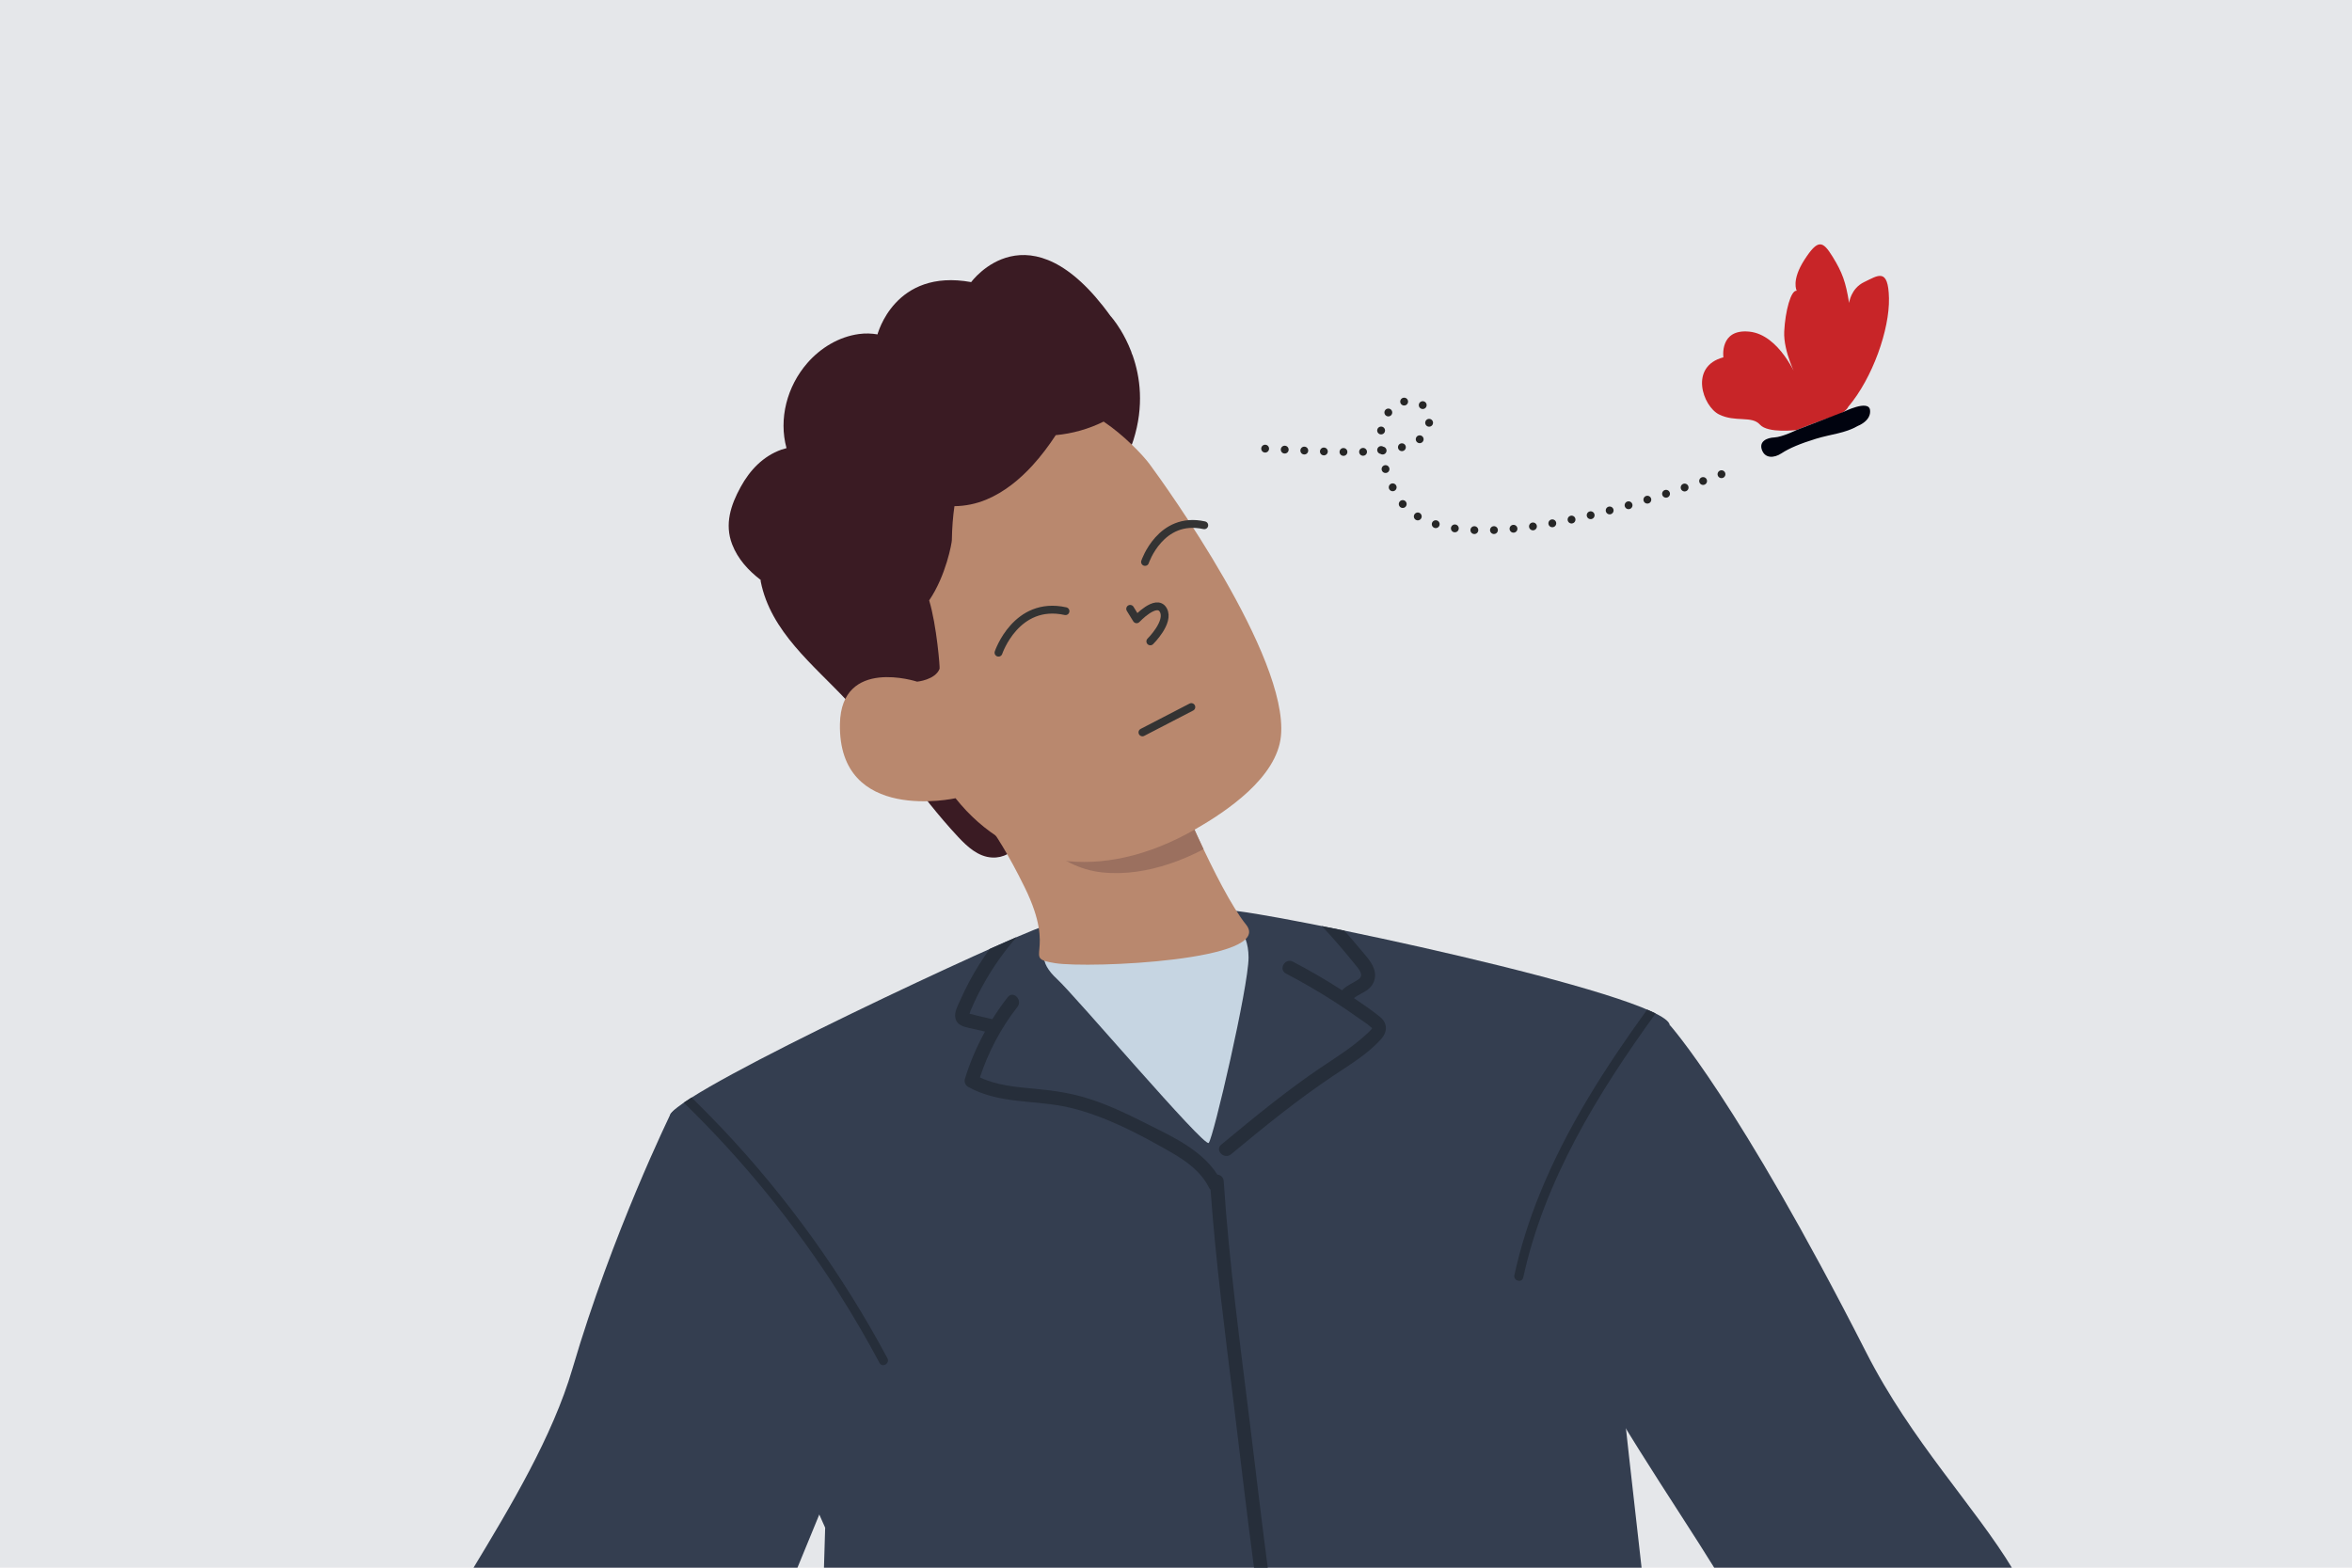 <?xml version="1.0" encoding="UTF-8"?><svg xmlns="http://www.w3.org/2000/svg" viewBox="0 0 600 400"><defs><style>.cls-1{fill:#343e50;}.cls-2{fill:#00030f;}.cls-3{fill:#262e3a;}.cls-4{fill:#9b705f;}.cls-5{fill:#c82528;}.cls-6{fill:#c6d5e2;}.cls-7{fill:#b9886e;}.cls-8{fill:#e5e7ea;}.cls-9{stroke:#333;}.cls-9,.cls-10{fill:none;stroke-linecap:round;stroke-linejoin:round;stroke-width:2px;}.cls-11{fill:#3a1b23;}.cls-10{stroke:#262626;stroke-dasharray:0 5;}</style></defs><g id="Layer_1"><rect class="cls-8" x="-4.79" y="-8.48" width="609.58" height="413.79"/><path class="cls-11" d="m288.59,89.74c-.84-2.19-1.81-4.04-2.68-5.48.1.13.19.27.29.4-.1-.13-.19-.26-.29-.4-1.44-2.36-2.63-3.65-2.63-3.65-20.82-28.9-35.53-8.63-35.53-8.63-19.59-3.57-23.89,13.35-23.89,13.35l23.89,29.8s35.41,16.09,41.39-2.84c2.76-8.76,1.71-16.18-.21-21.64-.16-.28-.26-.59-.34-.91Z"/><path class="cls-11" d="m285.07,83.09c.16.22.32.45.49.68-.16-.23-.32-.45-.49-.68Z"/><path class="cls-11" d="m283.45,80.84c.27.38.86,1.19,1.61,2.24-.51-.7-1.05-1.45-1.61-2.24Z"/><path class="cls-5" d="m458.35,109.71s-7.33.95-9.4-1.38-6.29-.52-10.43-2.59-7.67-12.24,1.12-14.57c0,0-1.05-7.33,6.63-6.55,7.68.78,12.08,11.64,12.08,11.64,0,0-3.45-6.49-3.19-11.7s1.72-10.63,3.19-10.37c0,0-1.47-2.59,1.98-7.93s4.66-4.83,7.16-.78,3.36,6.47,4.22,11.81c0,0,.43-3.71,3.88-5.34s6.12-3.79,6.29,4.14-4.14,20.35-10.43,27.76c0,0-.52,1.47-3.71,2.41s-9.4,3.45-9.4,3.45Z"/><path class="cls-2" d="m458.35,109.71s-3.71,1.81-5.69,1.9-3.97,1.03-3.19,3.19,3.02,2.16,5,.86,4.83-2.5,8.79-3.71,7.41-1.38,10.69-3.28c0,0,3.45-1.29,3.1-4.05s-6.77.48-6.77.48l-11.93,4.6Z"/><path class="cls-10" d="m322.74,114.47c19.91.91,41.36,3.15,41.87-6.91s-20.94-6.68-8.68,18.18,87.83-6.55,87.83-6.55"/></g><g id="_ëîé_1"><path class="cls-1" d="m210.17,400.45h208.65c-2.61-23.04-4.44-39.3-4.82-43.48-1.79-19.69,13.13-87.73,11.94-95.48-1.19-7.76-103.84-29.24-112.79-29.24s-39.39,1.79-47.15,4.18c-7.76,2.39-90.11,40.58-94.89,47.74-4.77,7.16,39.39,105.63,39.39,105.63,0,0-.12,3.86-.32,10.66Z"/><path class="cls-6" d="m312.64,234.53c1.17,0,5.87,2.35,5.87,9.78s-8.99,46.14-10.17,47.31-34.02-37.54-38.71-41.84c-4.69-4.3-4.3-8.21.39-9.78,4.69-1.56,42.62-5.47,42.62-5.47Z"/><path class="cls-11" d="m287.37,110.73c2.05-5.45.08-11.19.05-16.88,0-.93.31-1.65.79-2.19-3.52-3.77-6.92-7.64-10.55-11.31-4.61-4.67-9.66-8.23-14.99-11.7-.62.88-1.67,1.44-2.83,1.54-2.4.21-4.74.81-7.15.94-.34.02-.67-.04-.99-.14.21.78.16,1.63-.32,2.46-.87,1.48-3.17,2.3-4.66,1.22-.84-.61-1.79-1.53-2.8-2.38-2.34-.3-4.75-.16-7.2.6-4.15,1.3-7.28,4.36-9.83,7.76-1.1,1.47-2.16,3.03-3.02,4.67-1.54-.26-3.12-.32-4.77-.09-5.09.69-9.79,3.54-13.14,7.39-5.22,5.99-7.35,14.28-5.32,21.72-.44.12-.88.24-1.31.39-4.68,1.67-8.04,5.24-10.39,9.53-2.53,4.6-4.14,9.49-2.17,14.62,1.45,3.77,4.15,6.69,7.29,9.1,0,.12-.03.24,0,.38,2.54,12.82,13.46,21.27,21.91,30.32,10.26,10.99,18.2,23.9,28.47,34.88,2.31,2.47,5.1,5.06,8.66,5.24,2.8.15,5.41-1.24,6.56-3.79,3.84-.48,6.17-4.95,5.84-8.74-.39-4.53-3.85-7.94-8.15-8.64.85-5.07-.07-10.27-2.47-14.84-1.3-2.46-3.04-4.74-5.11-6.6-.99-.89-2.06-1.71-3.19-2.41-.65-.4-1.32-.77-2.01-1.1-.47-.22-1.11-.38-1.59-.69.1-.96.64-1.97.98-2.81.36-.9.76-1.79,1.13-2.69.81-1.93,1.57-3.89,1.87-5.97.43-2.94.02-6-1.74-8.37,4.07-3.49,6.96-8.09,8.25-13.31,7.67-.27,14.85-4.19,19.27-10.46,3.7.73,7.28-.83,9.34-3.62,1.93-.57,5.04-4.04,6.62-10.37-1.21-.65-1.96-1.94-1.32-3.64Z"/><path class="cls-7" d="m298.95,198.41s11.57,28.4,18.93,37.52c7.36,9.12-39.97,11.22-48.74,9.82-8.77-1.4.7-2.1-7.71-19.28-8.42-17.18-13.67-21.04-13.67-21.04l51.19-7.01Z"/><path class="cls-4" d="m266.05,215.24c4.18,3.98,9.27,6.72,15.05,7.35,5.82.63,11.71-.34,17.24-2.18,2.99-1,5.89-2.26,8.69-3.73-4.47-9.41-8.08-18.27-8.08-18.27l-41.26,5.65c2.21,4.12,4.98,7.96,8.36,11.18Z"/><path class="cls-7" d="m293.29,118.46c-1.81-2.45-6.71-7.53-11.75-10.89-3.85,1.91-7.98,3.06-12.22,3.46-1.79,2.73-3.74,5.33-5.92,7.72-3.31,3.62-7.23,6.82-11.78,8.72-2.61,1.09-5.37,1.65-8.14,1.68-.38,2.63-.61,5.52-.66,8.7-.01.66-1.47,9-5.79,15.34,1.93,6.34,2.79,17.38,2.66,17.45-1.1,2.85-5.73,3.29-5.73,3.29,0,0-19.37-6.37-19.69,10.77-.48,25.63,29.49,18.97,29.49,18.97,14.2,17.87,37.01,21.77,61.16,7.92,7.84-4.5,20.87-13.16,21.86-23.87,1.88-20.27-29.47-63.82-33.49-69.26Z"/><path class="cls-1" d="m437.58,400.45h75.93c-9.69-16.08-25.86-32.63-37.46-55.42-32.82-64.45-50.13-83.55-50.13-83.55,0,0-28.05,65.05-22.68,81.16,4.04,12.12,24.29,41.47,34.33,57.8Z"/><path class="cls-1" d="m203.25,400.45c4.68-11.4,9.03-22,9.03-22,0,0-26.56-111-41.18-94.29,0,0-14.92,30.44-25.06,65.05-5.07,17.3-15.81,35.2-25.51,51.24h82.72Z"/><path class="cls-3" d="m337.43,236.52c2.84,3.06,5.58,6.23,8.19,9.49.9,1.13,2.54,2.76.92,3.89-1.29.9-2.74,1.4-3.91,2.51-.1.09-.17.19-.24.28-4.08-2.63-8.27-5.07-12.57-7.32-2-1.04-3.77,1.98-1.77,3.03,4.37,2.29,8.64,4.76,12.78,7.45,2.03,1.32,4.03,2.68,6,4.09.93.67,1.98,1.29,2.82,2.07.41.38.55.2.09.74-.43.5-.96.95-1.45,1.4-3.52,3.21-7.59,5.72-11.53,8.37-4.08,2.76-8.03,5.7-11.91,8.73-4.5,3.51-8.9,7.16-13.3,10.8-1.74,1.44.75,3.91,2.48,2.48,8.49-7.04,17.03-14,26.22-20.13,4.15-2.77,8.79-5.55,12.12-9.33,1.65-1.88,1.6-4.05-.37-5.65-2.06-1.67-4.29-3.17-6.48-4.66-.04-.03-.08-.05-.12-.08,1.16-.95,2.66-1.41,3.8-2.41,1.49-1.3,1.96-3.23,1.3-5.09-.7-1.98-2.41-3.67-3.72-5.26-1.24-1.51-2.53-2.99-3.83-4.46-1.98-.41-3.9-.8-5.76-1.17.07.08.15.16.23.24Z"/><path class="cls-3" d="m247.21,262.28c1.35.31,2.7.62,4.06.93-2.11,3.84-3.84,7.88-5.13,12.11-.22.73.14,1.61.81,1.98,8.03,4.54,17.54,3.26,26.23,5.38,8.99,2.2,17.53,6.73,25.52,11.31,3.93,2.25,7.67,4.93,9.74,9.08.11.21.24.38.38.51,1.3,18.34,3.71,36.58,5.94,54.82,1.71,14.02,3.33,28.05,5.2,42.05h3.51c-1.56-11.72-2.93-23.47-4.36-35.2-2.6-21.26-5.54-42.52-6.94-63.89-.07-1.02-.83-1.57-1.63-1.67-4.23-6.64-12.44-10.13-19.19-13.55-4.35-2.2-8.81-4.26-13.46-5.76-4.56-1.48-9.21-2.15-13.97-2.58-4.74-.44-9.6-.85-13.94-2.9,2.14-6.49,5.36-12.61,9.58-18,1.38-1.76-1.09-4.25-2.48-2.48-1.42,1.81-2.72,3.69-3.94,5.62-1.25-.29-2.51-.57-3.76-.86-.63-.14-1.39-.45-2.05-.49.09-.24.18-.6.23-.73,1.12-2.72,2.46-5.35,3.93-7.9,2.26-3.91,4.9-7.57,7.86-10.97-1.97.85-4.29,1.87-6.87,3.03-1.94,2.68-3.7,5.49-5.25,8.41-.8,1.5-1.54,3.03-2.23,4.59-.62,1.4-1.61,3.06-1.28,4.65.37,1.75,1.98,2.17,3.5,2.52Z"/><path class="cls-3" d="m388.58,325.97c5.44-24.93,18.99-46.94,33.77-67.38-.64-.32-1.36-.65-2.16-.99-10.68,14.76-20.54,30.12-27.41,47.05-2.72,6.71-4.91,13.63-6.46,20.7-.32,1.47,1.93,2.09,2.25.62Z"/><path class="cls-3" d="m214.17,330.24c3.62,5.7,7.01,11.54,10.19,17.5.71,1.33,2.73.15,2.02-1.18-11.38-21.3-25.59-41.08-42.18-58.64-2.54-2.68-5.13-5.31-7.77-7.89-.73.46-1.4.9-2,1.31,15.09,14.68,28.47,31.1,39.75,48.89Z"/></g><g id="Isolation_Mode"><path class="cls-9" d="m293.45,163.65s5.04-4.96,3.3-8.01c-1.74-3.06-6.8,2.37-6.8,2.37l-1.64-2.66"/><path class="cls-9" d="m254.72,166.53s4.49-13.38,17.09-10.59"/><path class="cls-9" d="m292.1,143.38s3.97-11.83,15.11-9.36"/><line class="cls-9" x1="303.91" y1="180.41" x2="291.44" y2="186.87"/></g></svg>